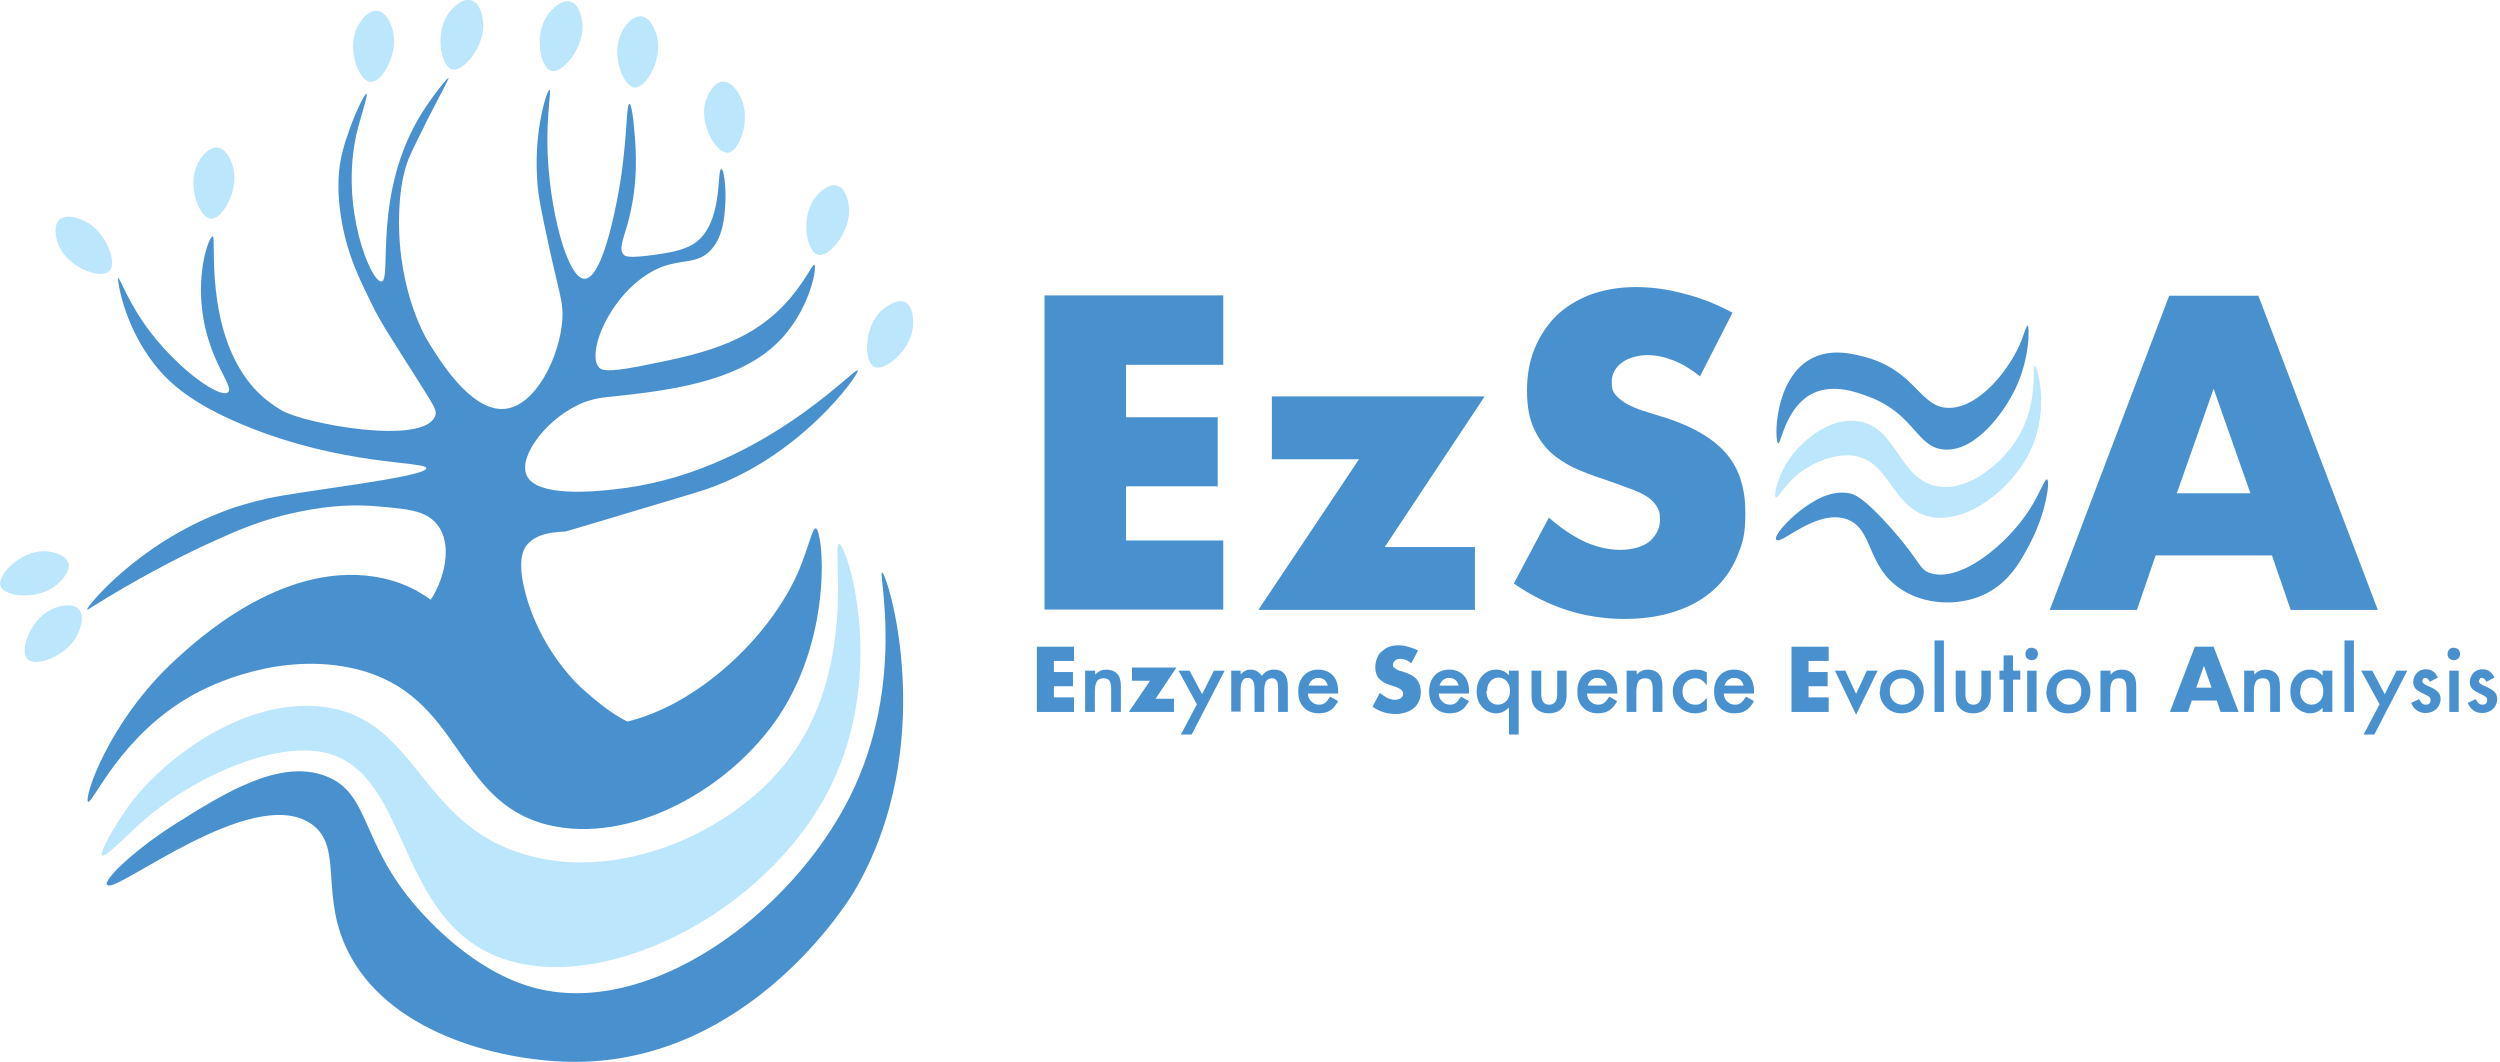 <?xml version="1.0" encoding="UTF-8"?>
<svg xmlns="http://www.w3.org/2000/svg" version="1.1" viewBox="0 0 720.2 305.9">
  <defs>
    <style>
      .cls-1 {
        fill: #bce6fb;
      }

      .cls-2 {
        fill: #4991ce;
      }

      .cls-3 {
        isolation: isolate;
      }
    </style>
  </defs>
  <!-- Generator: Adobe Illustrator 28.6.0, SVG Export Plug-In . SVG Version: 1.2.0 Build 709)  -->
  <g>
    <g id="Layer_1">
      <g>
        <path class="cls-2" d="M25.4,231c-1.4-.9,5.8-23.1,25-40.8,6.1-5.6,30.4-28.2,57.3-24.1,31.3,4.8,31.8,40.5,60.1,42.9,24,2.1,51.9-21.2,62-43.9,3-6.8,4.2-13.1,5.2-12.9,2.1.4,5.2,30.1-10.5,53.9-14.1,21.3-43,37.4-66.8,31.5-27.1-6.8-24.5-37.5-55.3-44.9-21.8-5.2-41.9,4.8-46.3,7.2-21.3,11.6-29.4,31.9-30.8,31.1h0Z"/>
        <path class="cls-1" d="M29.4,246.5c-1-.8,4.2-9.4,7.3-13.8,10.6-14.7,33.5-31.2,55.2-29.2,28.6,2.6,28.4,34.2,60.1,42.9,26.9,7.5,58.8-6.6,74.6-26.9,20.9-26.7,12.8-62.8,15.1-62.8s13.9,36.6-2.3,69.6c-18.2,37.2-67.8,61.9-97.5,48.7-28.7-12.8-24-54.5-50-58.5-15-2.3-38,8.4-51.6,20.8-3.9,3.5-10,9.9-11,9.1h0Z"/>
        <path class="cls-2" d="M30.8,254.9c-1-1.6,8.4-10.4,19.8-17.6,13.7-8.6,30-18.9,43.3-13.7,12.8,4.9,9.8,19.1,26.3,37.9,2.9,3.3,16.2,18.3,33.5,23,32.9,9,74.1-20.9,91.1-54.9,16.3-32.6,8.1-64.7,9.3-64.7,1.5,0,17,49.7-8.2,92.2-1.6,2.6-30,48.7-80.1,48.8-20.3,0-52.1-7.5-64.7-30.2-9.6-17.2-1.7-31.7-11.5-38.4-17-11.6-56.7,20.7-58.7,17.6h0Z"/>
        <g>
          <path class="cls-2" d="M96.5,184.7c1,0,19.6.9,27.9-12.4,3.4-5.4,6.2-15.2,1.6-21.1-3.3-4.3-8.9-4.6-18.2-5.4-3.9-.3-11.4-.6-22.5,1.8-9.8,2.1-16.7,5.1-23.3,8.1-11.5,5.1-25.2,12.7-34.6,18.6-1.7,1.1-2.2,1.4-2.3,1.3-.4-.5,14.3-18.8,39.1-28.2,1.1-.4,2-.8,3-1.1,0,0,4.8-1.6,9.8-2.7,9.7-2.2,45.7-6.1,45.8-8.7,0-2.1-24-.6-52.5-12.4-15-6.2-21.5-12.1-25.7-17.4-9.3-11.8-10.8-24.9-10.6-25,.6-.2,2.8,7.1,9.5,15.8,8.5,11,20,19,22.2,17.1,1.9-1.6-5.6-9-7.4-23.2-1.6-12.1,1.9-21.7,3-21.7s-2.5,26.4,11,42.7c.9,1.1,2.2,2.5,4.1,4.1,0,0,2.1,1.8,4.7,3.3,6.3,3.8,41.3,10.4,44.3,1.5.5-1.6-.3-2.6-5.5-10.9-6.5-10.3-10.2-15.8-12.6-20.8-4-8.1-7-14.3-8.7-23.4-2-10.5-.8-17.2-.2-19.7.5-2.3,1.2-4.6,1.6-5.6,2.1-6.5,5.1-12.5,5.6-12.3.5.2-1.7,6.5-2.9,11.6-4.8,21.3,4.2,42.8,7.2,42.5,3.1-.4-2.7-25.5,11.6-48.5,2.6-4.2,7.4-10.4,7.7-10.1.2.1-1.3,2.7-5.2,10.3-1,1.9-1.7,3.3-2.1,4.2-2.8,5.6-4.2,8.4-4.9,10.8-.3,1-1.3,4-1.8,9.9-1.9,24,7.6,39.7,7.6,39.8h0c3.3,5.5,12.6,21,22.4,20.3,9-.6,16.1-15,16.8-25.8,0-1,.1-1.8,0-2.8-.2-3.8-1.7-7.6-5.3-25-1-5-1.8-8.5-2-13.3-.8-13.7,2.9-25.1,3.6-25,.6,0-.8,6.7-.6,16.5.4,17.5,5.7,37.9,10.7,37.9s8.7-19.2,9.5-23.4c2.9-14.8,2.4-26.9,3.4-27,.6,0,1.2,4.3,1.4,7.4.5,5.4,1.4,15.2-1.9,27.2-1.3,4.6-2.6,7.3-1.1,8.9.5.5,1.6,1,8.9,0,3.4-.5,8-1.1,11.3-3.2,8.6-5.6,6.5-21.5,7.9-21.5.7,0,1.3,4.5,1.2,8.8-.2,4-.4,10.3-4.1,14.4-3.8,4.2-7.9,2.7-14,4.9-13.8,5.2-22.3,24.3-18.4,29,.7.8,2.1,1.6,11.8-.3,16.6-3.3,30.8-6.1,41.9-18,5.6-6,7.8-11.5,8.4-11.2.9.5-1.4,13.7-10.9,22.7-11.8,11.3-32.1,13.6-47,15.2-1.7.2-4.6.3-8.2,1.6-10.5,4-19.3,15.5-16.8,21.1,2.8,6.4,19.6,4.7,25,4.1,41.5-4.2,69.5-35.3,70.4-34.3.7.8-17.3,26.4-46.3,35.1-24.9,7.5-37.4,11.2-37.8,11.3-2.6.2-8.3.2-11.3,4-.8,1-3,4.4-.1,14.6,4.6,16.4,15.5,26.2,16.7,27.2,5.5,4.8,14.6,12.8,25.9,11.9,7.9-.6,13.6-5.4,14.3-4.3.7,1.1-4.2,6.6-9.3,9.7-13.2,8.1-30.8,2.9-40.7-1.1"/>
          <path class="cls-1" d="M22.7,175.5c-1.8-1.9-5.7-1-7.8,0-6.2,2.9-9.4,12-7,14.4,2.4,2.4,11.4-.9,14.4-7,.2-.4,2.5-5.1.4-7.4Z"/>
          <path class="cls-1" d="M19.6,162.1c-.8-2.5-4.8-3.3-7-3.3-6.8,0-13.6,6.9-12.4,10.1,1.1,3.1,10.7,4,16-.3.3-.3,4.4-3.6,3.5-6.5h0Z"/>
          <path class="cls-1" d="M17.1,63.3c-1.9,1.8-1,5.7,0,7.8,2.9,6.2,12,9.4,14.4,7s-.9-11.3-7-14.4c-.4-.2-5.1-2.5-7.4-.4Z"/>
          <path class="cls-1" d="M62.7,42.5c-2.6-.3-5,2.9-5.9,5-2.9,6.2.6,15.2,3.9,15.5,3.3.3,8.1-8,6.5-14.6,0-.4-1.4-5.5-4.5-5.9Z"/>
          <path class="cls-1" d="M108.7,3.1c-2.6-.3-5,2.9-5.9,5-2.9,6.2.6,15.2,3.9,15.5,3.3.3,8.1-8,6.5-14.6,0-.4-1.4-5.5-4.5-5.9Z"/>
          <path class="cls-1" d="M135.8.1c-2.5-.8-5.4,2-6.7,3.9-3.9,5.6-2.1,15.1,1.1,16,3.2.9,9.4-6.5,9-13.3,0-.4-.4-5.7-3.4-6.6h0Z"/>
          <path class="cls-1" d="M164.4.5c-2.5-.8-5.4,2-6.7,3.9-3.9,5.6-2.1,15.1,1.1,16,3.2.9,9.4-6.5,9-13.3,0-.4-.4-5.7-3.4-6.6h0Z"/>
          <path class="cls-1" d="M184.8,4.7c-2.6-.3-5,2.9-5.9,5-2.9,6.2.6,15.2,3.9,15.5,3.3.3,8.1-8,6.5-14.6-.1-.4-1.4-5.5-4.5-5.9Z"/>
          <path class="cls-1" d="M208.2,23.5c-2.6.1-4.4,3.8-5,5.9-1.8,6.6,3.2,14.9,6.5,14.6,3.3-.3,6.6-9.3,3.9-15.5-.2-.4-2.3-5.2-5.4-5h0Z"/>
          <path class="cls-1" d="M241.2,53.5c-2.5-.8-5.4,2-6.7,3.9-3.9,5.6-2.1,15.1,1.1,16,3.2.9,9.4-6.5,9-13.3,0-.4-.4-5.7-3.4-6.6h0Z"/>
          <path class="cls-1" d="M260.9,87.1c-2.3-1.2-5.7,1.1-7.3,2.7-4.8,4.8-4.7,14.5-1.7,15.9,3,1.4,10.4-4.7,11.1-11.5,0-.4.6-5.6-2.2-7.1h0Z"/>
        </g>
      </g>
      <g>
        <g class="cls-3">
          <g class="cls-3">
            <path class="cls-2" d="M352.4,105.1h-28v15.1h26.4v19.9h-26.4v15.6h28v19.9h-51.5v-90.5h51.5v19.9Z"/>
            <path class="cls-2" d="M399,157.6h25.9v18.1h-62.4l29-43.4h-25.1v-18.1h61.3l-28.8,43.4Z"/>
            <path class="cls-2" d="M489.7,108.4c-2.6-2.1-5.1-3.6-7.7-4.6-2.6-1-5-1.5-7.4-1.5s-5.5.7-7.4,2.2c-1.9,1.4-2.9,3.3-2.9,5.6s.5,2.9,1.4,4c1,1,2.2,1.9,3.8,2.7,1.6.8,3.3,1.4,5.3,2,2,.6,3.9,1.2,5.8,1.8,7.7,2.6,13.3,6,16.9,10.3,3.6,4.3,5.3,9.9,5.3,16.7s-.8,8.8-2.3,12.6c-1.6,3.8-3.8,7-6.8,9.7-3,2.7-6.7,4.8-11,6.2-4.4,1.5-9.3,2.2-14.8,2.2-11.4,0-22-3.4-31.8-10.2l10.1-19c3.5,3.1,7,5.4,10.4,7,3.4,1.5,6.8,2.3,10.2,2.3s6.7-.9,8.6-2.6c1.9-1.8,2.8-3.8,2.8-6s-.2-2.5-.7-3.5c-.5-1-1.3-1.9-2.4-2.8-1.1-.8-2.6-1.6-4.4-2.3-1.8-.7-4-1.5-6.5-2.4-3-1-6-2-8.9-3.2-2.9-1.2-5.5-2.7-7.8-4.6-2.3-1.9-4.1-4.3-5.5-7.3-1.4-2.9-2.1-6.6-2.1-11.1s.7-8.5,2.2-12.2c1.5-3.6,3.6-6.8,6.2-9.4,2.7-2.6,6-4.6,9.8-6.1,3.9-1.4,8.2-2.2,13-2.2s9.2.6,14,1.9c4.9,1.2,9.6,3.1,14,5.5l-9.4,18.4Z"/>
            <path class="cls-2" d="M654.6,160h-33.6l-5.4,15.7h-25.1l34.4-90.5h25.7l34.4,90.5h-25.1l-5.4-15.7ZM648.3,142.1l-10.6-30.1-10.6,30.1h21.1Z"/>
          </g>
        </g>
        <g class="cls-3">
          <g class="cls-3">
            <path class="cls-2" d="M309.4,190.4h-5.8v3.2h5.5v4.1h-5.5v3.2h5.8v4.2h-10.7v-18.8h10.7v4.1Z"/>
          </g>
          <g class="cls-3">
            <path class="cls-2" d="M312.7,193.2h2.8v1.1c1-1,2-1.4,3.2-1.4s2.5.4,3.2,1.3c.7.7,1,1.9,1,3.6v7.3h-2.8v-6.6c0-1.2-.2-2-.5-2.4-.3-.5-.9-.7-1.7-.7s-1.6.3-1.9.9c-.4.6-.6,1.6-.6,3.1v5.7h-2.8v-11.9Z"/>
          </g>
          <g class="cls-3">
            <path class="cls-2" d="M332.8,201.3h5.4v3.8h-13l6.1-9h-5.2v-3.8h12.8l-6,9Z"/>
          </g>
          <g class="cls-3">
            <path class="cls-2" d="M344.8,202.9l-5.3-9.7h3.2l3.6,6.8,3.4-6.8h3.1l-9.5,18.4h-3.1l4.6-8.7Z"/>
            <path class="cls-2" d="M354.7,193.2h2.7v1.1c.5-.6,1-.9,1.4-1.1.4-.2.9-.3,1.5-.3,1.3,0,2.4.6,3.2,1.8.9-1.2,2-1.8,3.5-1.8,2.7,0,4,1.6,4,4.9v7.3h-2.8v-6.6c0-1.1-.1-1.9-.4-2.4-.3-.5-.8-.7-1.4-.7s-1.3.3-1.7.9c-.3.6-.5,1.5-.5,2.7v6.1h-2.8v-6.6c0-2.1-.6-3.2-1.8-3.2s-1.3.3-1.7.9c-.4.6-.5,1.5-.5,2.7v6.1h-2.7v-11.9Z"/>
            <path class="cls-2" d="M385.3,199.8h-8.5c0,1,.4,1.8,1,2.3.6.6,1.3.9,2.2.9s1.2-.2,1.7-.5c.4-.3.9-.9,1.5-1.8l2.3,1.3c-.4.6-.7,1.1-1.1,1.6s-.8.8-1.3,1.1c-.5.3-.9.5-1.5.6s-1.1.2-1.7.2c-1.8,0-3.2-.6-4.3-1.7-1.1-1.1-1.6-2.7-1.6-4.6s.5-3.4,1.6-4.6c1-1.1,2.4-1.7,4.2-1.7s3.1.6,4.2,1.7c1,1.1,1.5,2.6,1.5,4.6v.6ZM382.5,197.5c-.4-1.5-1.3-2.2-2.8-2.2s-.6,0-.9.2c-.3.1-.6.2-.8.4-.2.2-.4.4-.6.7-.2.3-.3.6-.4.9h5.5Z"/>
          </g>
          <g class="cls-3">
            <path class="cls-2" d="M406.6,191.1c-.5-.4-1.1-.8-1.6-1-.5-.2-1.1-.3-1.6-.3s-1.1.1-1.5.5c-.4.3-.6.7-.6,1.2s0,.6.3.8.5.4.8.6c.3.2.7.3,1.1.4.4.1.8.2,1.2.4,1.6.5,2.8,1.2,3.5,2.1s1.1,2.1,1.1,3.5-.2,1.8-.5,2.6-.8,1.5-1.4,2-1.4,1-2.3,1.3c-.9.3-1.9.5-3.1.5-2.4,0-4.6-.7-6.6-2.1l2.1-4c.7.6,1.5,1.1,2.2,1.5.7.3,1.4.5,2.1.5s1.4-.2,1.8-.5.6-.8.6-1.2,0-.5-.2-.7c0-.2-.3-.4-.5-.6s-.5-.3-.9-.5c-.4-.2-.8-.3-1.4-.5-.6-.2-1.3-.4-1.9-.7-.6-.2-1.1-.6-1.6-1-.5-.4-.9-.9-1.1-1.5-.3-.6-.4-1.4-.4-2.3s.2-1.8.5-2.5c.3-.8.7-1.4,1.3-1.9.6-.5,1.2-1,2-1.3.8-.3,1.7-.5,2.7-.5s1.9.1,2.9.4c1,.3,2,.6,2.9,1.1l-2,3.8Z"/>
          </g>
          <g class="cls-3">
            <path class="cls-2" d="M423,199.8h-8.5c0,1,.4,1.8,1,2.3.6.6,1.3.9,2.2.9s1.2-.2,1.7-.5c.4-.3.9-.9,1.5-1.8l2.3,1.3c-.4.6-.7,1.1-1.1,1.6s-.8.8-1.3,1.1c-.5.3-.9.5-1.5.6s-1.1.2-1.7.2c-1.8,0-3.2-.6-4.3-1.7-1.1-1.1-1.6-2.7-1.6-4.6s.5-3.4,1.6-4.6c1-1.1,2.4-1.7,4.2-1.7s3.1.6,4.2,1.7c1,1.1,1.5,2.6,1.5,4.6v.6ZM420.2,197.5c-.4-1.5-1.3-2.2-2.8-2.2s-.6,0-.9.2c-.3.1-.6.2-.8.4-.2.2-.4.4-.6.7-.2.3-.3.6-.4.9h5.5Z"/>
          </g>
          <g class="cls-3">
            <path class="cls-2" d="M434.7,211.6v-7.8c-1.1,1.1-2.3,1.7-3.7,1.7s-2.9-.6-4-1.8c-1.1-1.2-1.6-2.7-1.6-4.5s.5-3.3,1.6-4.5c1.1-1.2,2.4-1.8,4-1.8s2.6.5,3.7,1.6v-1.3h2.8v18.4h-2.8ZM428.2,199.1c0,1.1.3,2.1.9,2.8.6.7,1.4,1.1,2.4,1.1s1.8-.4,2.5-1.1c.6-.7,1-1.6,1-2.8s-.3-2-.9-2.8c-.6-.7-1.4-1.1-2.4-1.1s-1.7.4-2.4,1.1c-.6.7-.9,1.6-.9,2.7Z"/>
          </g>
          <g class="cls-3">
            <path class="cls-2" d="M444,193.2v6.8c0,2,.8,3,2.3,3s2.3-1,2.3-3v-6.8h2.7v6.9c0,1-.1,1.8-.4,2.5-.2.6-.6,1.2-1.2,1.7-.9.8-2.1,1.2-3.5,1.2s-2.6-.4-3.5-1.2c-.6-.5-1-1.1-1.2-1.7-.2-.6-.3-1.4-.3-2.5v-6.9h2.7Z"/>
            <path class="cls-2" d="M465.7,199.8h-8.5c0,1,.4,1.8,1,2.3.6.6,1.3.9,2.2.9s1.2-.2,1.7-.5c.4-.3.9-.9,1.5-1.8l2.3,1.3c-.4.6-.7,1.1-1.1,1.6-.4.4-.8.8-1.3,1.1-.5.3-.9.5-1.5.6-.5.1-1.1.2-1.7.2-1.8,0-3.2-.6-4.3-1.7-1.1-1.1-1.6-2.7-1.6-4.6s.5-3.4,1.6-4.6c1-1.1,2.4-1.7,4.2-1.7s3.1.6,4.2,1.7c1,1.1,1.5,2.6,1.5,4.6v.6ZM462.9,197.5c-.4-1.5-1.3-2.2-2.8-2.2s-.6,0-.9.2c-.3.1-.6.2-.8.4-.2.2-.4.4-.6.7-.2.3-.3.6-.4.9h5.5Z"/>
            <path class="cls-2" d="M468.7,193.2h2.8v1.1c1-1,2-1.4,3.2-1.4s2.5.4,3.2,1.3c.7.7,1,1.9,1,3.6v7.3h-2.8v-6.6c0-1.2-.2-2-.5-2.4-.3-.5-.9-.7-1.7-.7s-1.6.3-1.9.9c-.4.6-.6,1.6-.6,3.1v5.7h-2.8v-11.9Z"/>
            <path class="cls-2" d="M491.7,193.7v3.7c-.6-.8-1.2-1.3-1.7-1.6-.5-.3-1.1-.4-1.7-.4-1,0-1.9.4-2.6,1.1-.7.7-1,1.6-1,2.7s.3,2,1,2.7c.7.7,1.5,1.1,2.6,1.1s1.2-.1,1.7-.4c.5-.3,1.1-.8,1.7-1.6v3.6c-1.1.6-2.2.9-3.3.9-1.8,0-3.4-.6-4.6-1.8-1.2-1.2-1.9-2.7-1.9-4.5s.6-3.3,1.9-4.5,2.8-1.8,4.6-1.8,2.3.3,3.3.8Z"/>
            <path class="cls-2" d="M505.1,199.8h-8.5c0,1,.4,1.8,1,2.3.6.6,1.3.9,2.2.9s1.2-.2,1.7-.5c.4-.3.9-.9,1.5-1.8l2.3,1.3c-.4.6-.7,1.1-1.1,1.6-.4.4-.8.8-1.3,1.1-.5.3-.9.5-1.5.6-.5.1-1.1.2-1.7.2-1.8,0-3.2-.6-4.3-1.7-1.1-1.1-1.6-2.7-1.6-4.6s.5-3.4,1.6-4.6c1-1.1,2.4-1.7,4.2-1.7s3.1.6,4.2,1.7c1,1.1,1.5,2.6,1.5,4.6v.6ZM502.3,197.5c-.4-1.5-1.3-2.2-2.8-2.2s-.6,0-.9.2c-.3.1-.6.2-.8.4-.2.2-.4.4-.6.7-.2.3-.3.6-.4.9h5.5Z"/>
          </g>
          <g class="cls-3">
            <path class="cls-2" d="M526.8,190.4h-5.8v3.2h5.5v4.1h-5.5v3.2h5.8v4.2h-10.7v-18.8h10.7v4.1Z"/>
          </g>
          <g class="cls-3">
            <path class="cls-2" d="M531.6,193.2l3.1,6.7,3.1-6.7h3.1l-6.2,12.7-6.1-12.7h3.1Z"/>
          </g>
          <g class="cls-3">
            <path class="cls-2" d="M541.6,199.1c0-1.7.6-3.2,1.8-4.4,1.2-1.2,2.7-1.8,4.5-1.8s3.3.6,4.5,1.8c1.2,1.2,1.8,2.7,1.8,4.5s-.6,3.3-1.8,4.5c-1.2,1.2-2.8,1.8-4.6,1.8s-3.3-.6-4.5-1.8c-1.2-1.2-1.8-2.7-1.8-4.5ZM544.4,199.1c0,1.2.3,2.1,1,2.8.7.7,1.5,1.1,2.6,1.1s1.9-.3,2.6-1,1-1.6,1-2.8-.3-2.1-1-2.8c-.7-.7-1.5-1-2.6-1s-1.9.3-2.6,1-1,1.6-1,2.7Z"/>
            <path class="cls-2" d="M560,184.5v20.6h-2.7v-20.6h2.7Z"/>
            <path class="cls-2" d="M566.2,193.2v6.8c0,2,.8,3,2.3,3s2.3-1,2.3-3v-6.8h2.7v6.9c0,1-.1,1.8-.4,2.5-.2.6-.6,1.2-1.2,1.7-.9.8-2.1,1.2-3.5,1.2s-2.6-.4-3.5-1.2c-.6-.5-1-1.1-1.2-1.7-.2-.6-.3-1.4-.3-2.5v-6.9h2.7Z"/>
            <path class="cls-2" d="M579.9,195.8v9.3h-2.7v-9.3h-1.2v-2.6h1.2v-4.4h2.7v4.4h2.1v2.6h-2.1Z"/>
            <path class="cls-2" d="M583.5,188.3c0-.5.2-.9.5-1.2.3-.4.8-.5,1.3-.5s.9.2,1.3.5c.3.3.5.8.5,1.3s-.2.9-.5,1.3c-.3.3-.8.5-1.3.5s-.9-.2-1.3-.5-.5-.8-.5-1.3ZM586.7,193.2v11.9h-2.7v-11.9h2.7Z"/>
            <path class="cls-2" d="M589.6,199.1c0-1.7.6-3.2,1.8-4.4,1.2-1.2,2.7-1.8,4.5-1.8s3.3.6,4.5,1.8c1.2,1.2,1.8,2.7,1.8,4.5s-.6,3.3-1.8,4.5c-1.2,1.2-2.8,1.8-4.6,1.8s-3.3-.6-4.5-1.8c-1.2-1.2-1.8-2.7-1.8-4.5ZM592.4,199.1c0,1.2.3,2.1,1,2.8.7.7,1.5,1.1,2.6,1.1s1.9-.3,2.6-1c.6-.7,1-1.6,1-2.8s-.3-2.1-1-2.8c-.7-.7-1.5-1-2.6-1s-1.9.3-2.6,1c-.7.7-1,1.6-1,2.7Z"/>
            <path class="cls-2" d="M605.2,193.2h2.8v1.1c1-1,2-1.4,3.2-1.4s2.5.4,3.2,1.3c.7.7,1,1.9,1,3.6v7.3h-2.8v-6.6c0-1.2-.2-2-.5-2.4-.3-.5-.9-.7-1.7-.7s-1.6.3-1.9.9c-.4.6-.6,1.6-.6,3.1v5.7h-2.8v-11.9Z"/>
          </g>
          <g class="cls-3">
            <path class="cls-2" d="M638.4,201.8h-7l-1.1,3.3h-5.2l7.2-18.8h5.4l7.2,18.8h-5.2l-1.1-3.3ZM637.1,198.1l-2.2-6.3-2.2,6.3h4.4Z"/>
          </g>
          <g class="cls-3">
            <path class="cls-2" d="M646.6,193.2h2.8v1.1c1-1,2-1.4,3.2-1.4s2.5.4,3.2,1.3c.7.7,1,1.9,1,3.6v7.3h-2.8v-6.6c0-1.2-.2-2-.5-2.4-.3-.5-.9-.7-1.7-.7s-1.6.3-1.9.9c-.4.6-.6,1.6-.6,3.1v5.7h-2.8v-11.9Z"/>
            <path class="cls-2" d="M669.1,193.2h2.8v11.9h-2.8v-1.2c-1.1,1.1-2.3,1.6-3.6,1.6s-3-.6-4.1-1.8c-1.1-1.2-1.6-2.7-1.6-4.5s.5-3.3,1.6-4.5c1.1-1.2,2.4-1.8,4-1.8s2.6.6,3.7,1.7v-1.4ZM662.6,199.1c0,1.1.3,2.1.9,2.8.6.7,1.4,1.1,2.4,1.1s1.8-.4,2.5-1.1c.6-.7.9-1.6.9-2.8s-.3-2-.9-2.8c-.6-.7-1.4-1.1-2.4-1.1s-1.7.4-2.4,1.1c-.6.7-.9,1.6-.9,2.7Z"/>
          </g>
          <g class="cls-3">
            <path class="cls-2" d="M678.1,184.5v20.6h-2.7v-20.6h2.7Z"/>
          </g>
          <g class="cls-3">
            <path class="cls-2" d="M685.5,202.9l-5.3-9.7h3.2l3.6,6.8,3.4-6.8h3.1l-9.5,18.4h-3.1l4.6-8.7Z"/>
            <path class="cls-2" d="M702.3,195.2l-2.3,1.2c-.4-.7-.8-1.1-1.3-1.1s-.5,0-.6.3c-.2.2-.3.4-.3.6,0,.5.5.9,1.6,1.4,1.5.6,2.4,1.2,2.9,1.7.5.5.8,1.2.8,2.1s-.4,2.1-1.3,2.9c-.8.7-1.8,1.1-3,1.1-2,0-3.4-1-4.2-2.9l2.3-1.1c.3.6.6.9.7,1.1.3.3.7.5,1.2.5.9,0,1.4-.4,1.4-1.3s-.4-.9-1.1-1.4c-.3-.1-.6-.3-.8-.4s-.6-.3-.8-.4c-.8-.4-1.4-.8-1.7-1.2-.4-.5-.6-1.1-.6-1.9s.4-1.9,1.1-2.6c.7-.7,1.6-1,2.6-1,1.5,0,2.7.8,3.4,2.4Z"/>
            <path class="cls-2" d="M705.1,188.3c0-.5.2-.9.5-1.2.3-.4.8-.5,1.3-.5s.9.2,1.3.5c.3.3.5.8.5,1.3s-.2.9-.5,1.3c-.3.3-.8.5-1.3.5s-.9-.2-1.3-.5c-.4-.3-.5-.8-.5-1.3ZM708.3,193.2v11.9h-2.7v-11.9h2.7Z"/>
            <path class="cls-2" d="M718.6,195.2l-2.3,1.2c-.4-.7-.8-1.1-1.3-1.1s-.5,0-.6.3-.3.4-.3.6c0,.5.5.9,1.6,1.4,1.5.6,2.4,1.2,2.9,1.7.5.5.8,1.2.8,2.1s-.4,2.1-1.3,2.9c-.8.7-1.8,1.1-3,1.1-2,0-3.4-1-4.2-2.9l2.3-1.1c.3.6.6.9.7,1.1.3.3.7.5,1.2.5.9,0,1.4-.4,1.4-1.3s-.4-.9-1.1-1.4c-.3-.1-.6-.3-.8-.4-.3-.1-.6-.3-.8-.4-.8-.4-1.4-.8-1.7-1.2-.4-.5-.6-1.1-.6-1.9s.4-1.9,1.1-2.6c.7-.7,1.6-1,2.6-1,1.5,0,2.7.8,3.4,2.4Z"/>
          </g>
        </g>
        <path class="cls-2" d="M512.3,127.8c-1.2-.4-1.4-19.1,9.9-24.7,5.9-2.9,12.3-1,16,0,14,4.2,15,14.6,23.5,14.4,8.7-.2,17.4-11.3,20.6-19.3.8-2.1,1.5-4.5,1.8-4.4.6.2.7,9.6-3.6,18.4-3,6.2-11.2,18-20.4,17.3-8.1-.6-8.4-10.2-21.7-15.2-3.2-1.2-9.9-3.8-15.9-1.1-8.1,3.8-9.4,14.7-10.2,14.5h0Z"/>
        <path class="cls-1" d="M511.6,143.3c-.8-.4.6-6.9,4.6-12.1,3.5-4.6,11-10.9,18.8-9.9,11.5,1.4,11.9,16.9,23.2,18.8,9,1.6,18.4-6.7,22.7-13.4,6.5-10,4.5-21.4,5.2-21.4.8,0,4.3,12.1-.8,23.7-5.2,11.8-18.9,22.3-29.6,19.8-10.9-2.6-11.4-16.8-22.5-17.6-5-.4-11.3,2.1-15.5,5.6-3.7,3.1-5.4,6.7-6,6.4h0Z"/>
        <path class="cls-2" d="M511.7,155.5c-.8-1,3-5.4,6.9-8.4,2.8-2.1,8.2-6.1,14.1-5,1.3.2,4.1,1,12.3,10.3,8.6,9.8,7.7,11.4,10.8,12.6,8.6,3.1,22.1-7.8,28.8-18.1,3.1-4.8,4.4-9,5.1-8.8,1,.3-.3,9.6-4.7,18.1-2.7,5.2-6.2,11.9-13.9,15.3-7.3,3.2-16.8,2.7-23.5-1.8-10.1-6.6-7.8-17.6-15.8-20.2-8.7-2.8-18.8,7.6-20,6h0Z"/>
      </g>
    </g>
  </g>
</svg>